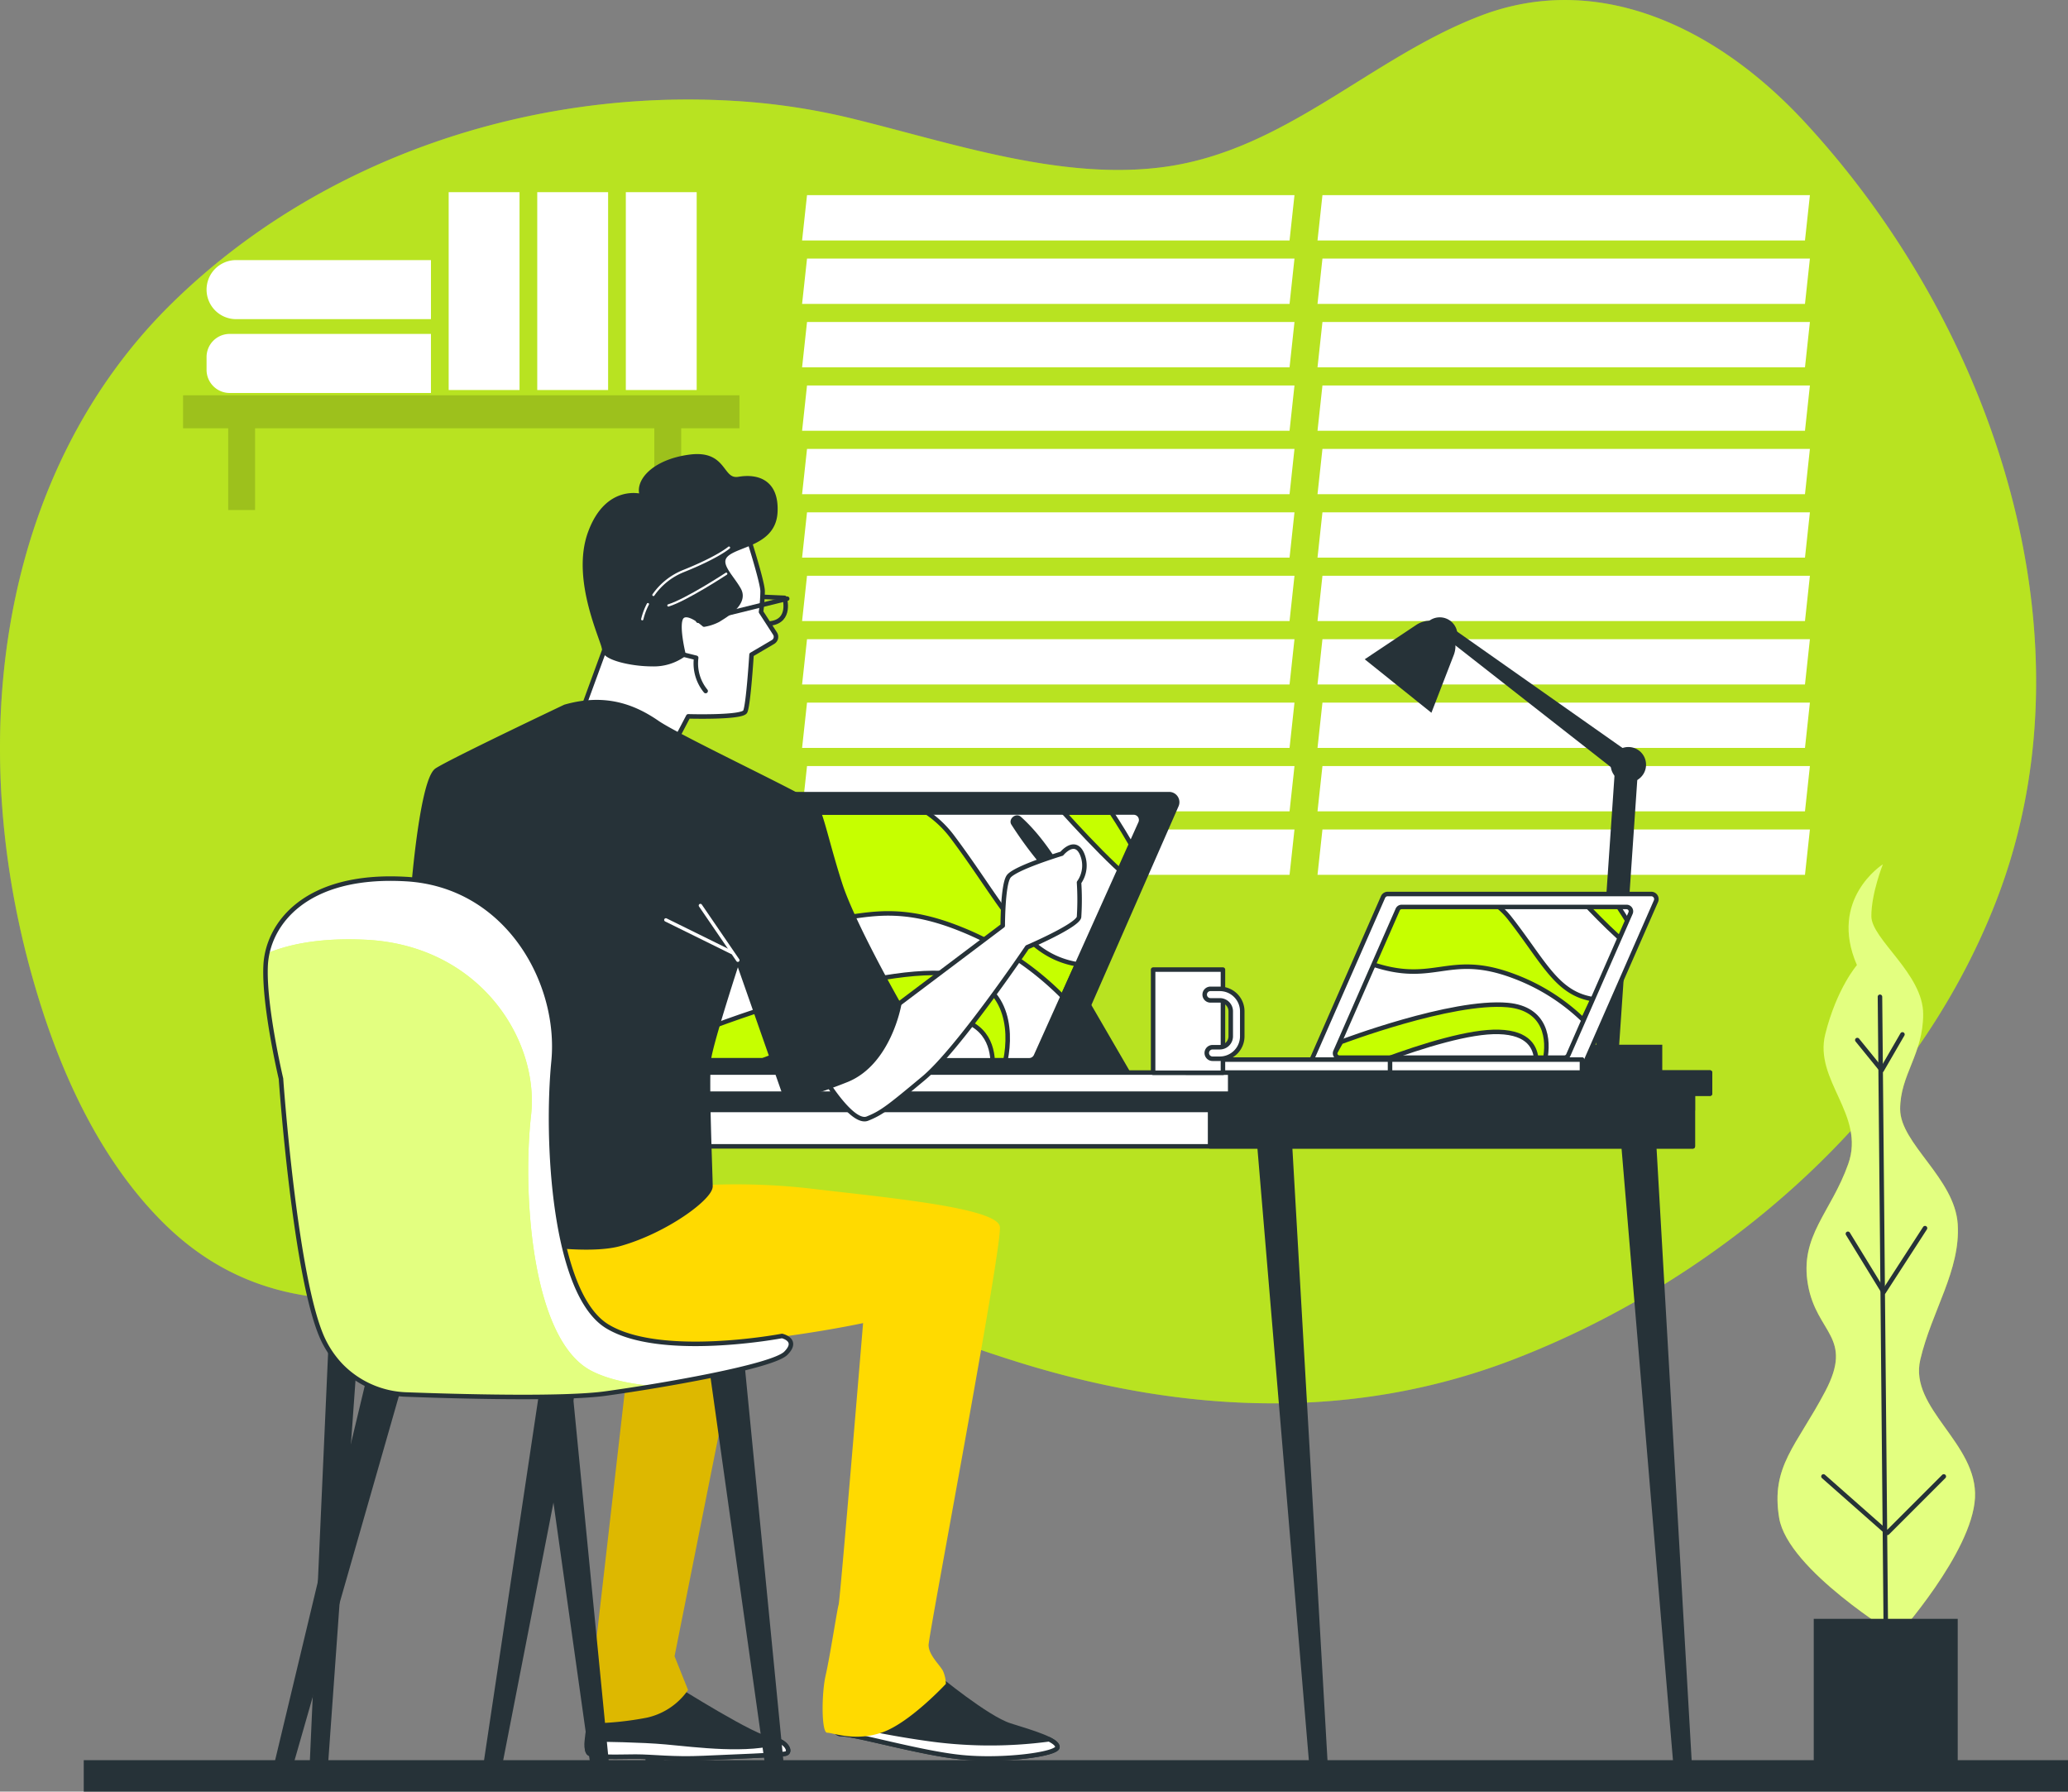 <svg xmlns="http://www.w3.org/2000/svg" xmlns:xlink="http://www.w3.org/1999/xlink" width="458.393" height="397.065" viewBox="0 0 458.393 397.065"><rect x="0" y="0" width="458.393" height="397.065" fill="#808080" stroke="none"/><defs><style>.a,.d,.f{fill:#fff;}.a,.g,.i,.k{stroke:#263238;}.a,.g,.i,.k,.m,.p{stroke-linecap:round;stroke-linejoin:round;}.b,.k{fill:#c6ff00;}.c{fill:#898989;opacity:0.24;}.e{opacity:0.15;}.f{opacity:0.5;}.g,.m,.p{fill:none;}.h,.i{fill:#263238;}.j{clip-path:url(#a);}.l{clip-path:url(#b);}.m,.p{stroke:#fff;}.m{stroke-width:0.5px;}.n{fill:#ddb800;}.o{fill:#ffda00;}.p{stroke-width:0.75px;}.q{clip-path:url(#c);}</style><clipPath id="a"><path class="a" d="M181.124,279.768h79.123a1.658,1.658,0,0,0,1.519-.992l23.174-51.6a1.657,1.657,0,0,0-1.518-2.323H204.3a1.656,1.656,0,0,0-1.518.992l-23.174,51.6A1.658,1.658,0,0,0,181.124,279.768Z" transform="translate(-179.465 -224.85)"/></clipPath><clipPath id="b"><path class="a" d="M296.847,274.651H346.69a.967.967,0,0,0,.886-.579l13.8-31.465a.969.969,0,0,0-.887-1.357H310.647a.967.967,0,0,0-.886.579l-13.8,31.465A.968.968,0,0,0,296.847,274.651Z" transform="translate(-295.878 -241.25)"/></clipPath><clipPath id="c"><path class="a" d="M113.577,280.675s-3.829-16.168-3.4-25.1,8.509-20.423,31.06-19.147S175.7,259.4,174,276.846s0,51.485,11.913,58.718,38.719,2.128,38.719,2.128,3.829.851.851,3.829-27.657,7.234-40,8.935c-9.414,1.3-33.189.615-43.936.218a21.2,21.2,0,0,1-14.756-6.5,22.207,22.207,0,0,1-3.855-5.63C116.687,325.413,113.577,280.675,113.577,280.675Z" transform="translate(-110.141 -236.327)"/></clipPath></defs><g transform="translate(-64.041 -83.782)"><g transform="translate(64.041 83.782)"><path class="b" d="M506.551,283.379c-18.594,48.005-62.048,84.423-107.2,101.752C364.3,398.583,327,397.255,289.833,385.7c-35.27-10.962-67.7-28.74-103.878-20.725-28.421,6.3-60.463,15.307-86.145-10.628C86.988,341.4,78.479,323.842,72.86,305.867c-17.839-57.067-8.882-117.445,29.314-154.9,32.724-32.092,79.5-47.56,124.631-44.819a146.157,146.157,0,0,1,25.711,3.809c22.295,5.424,46.624,13.916,69.505,10.837,26.956-3.628,45.664-24.125,70.222-33.526,25.365-9.711,51.669,1.763,71.881,23.629C506.428,156.661,528.954,225.535,506.551,283.379Z" transform="translate(-64.041 -83.782)"/><path class="c" d="M506.551,283.379c-18.594,48.005-62.048,84.423-107.2,101.752C364.3,398.583,327,397.255,289.833,385.7c-35.27-10.962-67.7-28.74-103.878-20.725-28.421,6.3-60.463,15.307-86.145-10.628C86.988,341.4,78.479,323.842,72.86,305.867c-17.839-57.067-8.882-117.445,29.314-154.9,32.724-32.092,79.5-47.56,124.631-44.819a146.157,146.157,0,0,1,25.711,3.809c22.295,5.424,46.624,13.916,69.505,10.837,26.956-3.628,45.664-24.125,70.222-33.526,25.365-9.711,51.669,1.763,71.881,23.629C506.428,156.661,528.954,225.535,506.551,283.379Z" transform="translate(-64.041 -83.782)"/></g><g transform="translate(104.616 126.372)"><g transform="translate(137.216 0.662)"><path class="d" d="M311.376,127.708H203.325l1.094-10.041H312.469Z" transform="translate(-203.325 -117.667)"/><path class="d" d="M311.376,138.722H203.325l1.094-10.042H312.469Z" transform="translate(-203.325 -114.622)"/><path class="d" d="M311.376,149.735H203.325l1.094-10.042H312.469Z" transform="translate(-203.325 -111.577)"/><path class="d" d="M311.376,160.748H203.325l1.094-10.041H312.469Z" transform="translate(-203.325 -108.532)"/><path class="d" d="M311.376,171.762H203.325l1.094-10.042H312.469Z" transform="translate(-203.325 -105.487)"/><path class="d" d="M311.376,182.775H203.325l1.094-10.042H312.469Z" transform="translate(-203.325 -102.442)"/><path class="d" d="M311.376,193.788H203.325l1.094-10.042H312.469Z" transform="translate(-203.325 -99.398)"/><path class="d" d="M311.376,204.8H203.325l1.094-10.042H312.469Z" transform="translate(-203.325 -96.353)"/><path class="d" d="M311.376,215.815H203.325l1.094-10.042H312.469Z" transform="translate(-203.325 -93.308)"/><path class="d" d="M311.376,226.828H203.325l1.094-10.041H312.469Z" transform="translate(-203.325 -90.263)"/><path class="d" d="M311.376,237.842H203.325l1.094-10.042H312.469Z" transform="translate(-203.325 -87.218)"/></g><g transform="translate(251.465 0.662)"><path class="d" d="M400.879,127.708H292.828l1.094-10.041H401.973Z" transform="translate(-292.828 -117.667)"/><path class="d" d="M400.879,138.722H292.828l1.094-10.042H401.973Z" transform="translate(-292.828 -114.622)"/><path class="d" d="M400.879,149.735H292.828l1.094-10.042H401.973Z" transform="translate(-292.828 -111.577)"/><path class="d" d="M400.879,160.748H292.828l1.094-10.041H401.973Z" transform="translate(-292.828 -108.532)"/><path class="d" d="M400.879,171.762H292.828l1.094-10.042H401.973Z" transform="translate(-292.828 -105.487)"/><path class="d" d="M400.879,182.775H292.828l1.094-10.042H401.973Z" transform="translate(-292.828 -102.442)"/><path class="d" d="M400.879,193.788H292.828l1.094-10.042H401.973Z" transform="translate(-292.828 -99.398)"/><path class="d" d="M400.879,204.8H292.828l1.094-10.042H401.973Z" transform="translate(-292.828 -96.353)"/><path class="d" d="M400.879,215.815H292.828l1.094-10.042H401.973Z" transform="translate(-292.828 -93.308)"/><path class="d" d="M400.879,226.828H292.828l1.094-10.041H401.973Z" transform="translate(-292.828 -90.263)"/><path class="d" d="M400.879,237.842H292.828l1.094-10.042H401.973Z" transform="translate(-292.828 -87.218)"/></g><g transform="translate(0 0)"><path class="d" d="M5.127,0H49.739a0,0,0,0,1,0,0V13.089a0,0,0,0,1,0,0H5.127A5.127,5.127,0,0,1,0,7.962V5.127A5.127,5.127,0,0,1,5.127,0Z" transform="translate(5.211 31.414)"/><path class="d" d="M149.65,128.94H106.455a6.545,6.545,0,0,0-6.544,6.544h0a6.544,6.544,0,0,0,6.544,6.544H149.65Z" transform="translate(-94.699 -113.887)"/><rect class="d" width="15.707" height="43.849" transform="translate(58.878)"/><rect class="d" width="15.707" height="43.849" transform="translate(78.512)"/><rect class="d" width="15.707" height="43.849" transform="translate(98.146)"/><path class="e" d="M219.163,152.417H95.828v7.309h10.006V177.84h5.957V159.725h88.5V177.84h5.957V159.725h12.913Z" transform="translate(-95.828 -107.397)"/></g></g><g transform="translate(458.043 275.336)"><path class="b" d="M390.313,256.186s-4.468,5.106-7.021,15.318,8.935,17.871,5.106,28.721-10.85,15.956-8.935,26.806,10.212,11.488,3.829,23.615-12.126,16.594-10.212,28.082,26.168,26.168,26.168,26.168,16.594-18.509,17.232-30.635-14.679-19.785-12.126-30.635,8.935-19.785,8.3-30-12.765-17.871-12.765-25.529,5.106-12.126,5.106-21.062-11.488-16.594-11.488-21.7,2.553-11.488,2.553-11.488S383.931,241.507,390.313,256.186Z" transform="translate(-372.707 -233.848)"/><path class="f" d="M390.313,256.186s-4.468,5.106-7.021,15.318,8.935,17.871,5.106,28.721-10.85,15.956-8.935,26.806,10.212,11.488,3.829,23.615-12.126,16.594-10.212,28.082,26.168,26.168,26.168,26.168,16.594-18.509,17.232-30.635-14.679-19.785-12.126-30.635,8.935-19.785,8.3-30-12.765-17.871-12.765-25.529,5.106-12.126,5.106-21.062-11.488-16.594-11.488-21.7,2.553-11.488,2.553-11.488S383.931,241.507,390.313,256.186Z" transform="translate(-372.707 -233.848)"/><g transform="translate(10.184 29.358)"><line class="g" x1="1.276" y1="137.859" transform="translate(12.528)"/><path class="g" d="M407.365,340.126l-12.506,12.506-14.174-12.506" transform="translate(-380.685 -233.824)"/><path class="g" d="M402.023,297.017l-9.171,14.174-7.921-12.923" transform="translate(-379.511 -245.742)"/><path class="g" d="M386.564,264.63l5.419,6.67,4.586-7.921" transform="translate(-379.06 -255.042)"/></g><rect class="h" width="31.912" height="35.741" transform="translate(8.033 167.217)"/></g><g transform="translate(131.216 220.594)"><g transform="translate(0 100.889)"><g transform="translate(1.97 12.005)"><path class="i" d="M282.472,279.405l12.017,142.982a1.555,1.555,0,0,0,1.878,1.307,1.528,1.528,0,0,0,1.162-1.652l-8.181-142.638Z" transform="translate(-72.797 -279.405)"/><path class="i" d="M345.7,279.405l12.056,143.46a1.554,1.554,0,0,0,1.878,1.306,1.527,1.527,0,0,0,1.162-1.652l-8.209-143.114Z" transform="translate(-55.316 -279.405)"/><path class="i" d="M182.818,279.405l-6.341,141.731a1.575,1.575,0,0,0,1.182,1.666h0a1.511,1.511,0,0,0,1.862-1.282l10.157-142.116Z" transform="translate(-102.103 -279.405)"/><path class="i" d="M124.536,279.405l-6.32,141.254a1.575,1.575,0,0,0,1.182,1.667,1.512,1.512,0,0,0,1.862-1.283l10.122-141.638Z" transform="translate(-118.21 -279.405)"/></g><rect class="a" width="304.243" height="12.277" transform="translate(3.811 4.086)"/><rect class="i" width="304.243" height="4.211" transform="translate(3.811 4.086)"/><rect class="i" width="107.001" height="12.277" transform="translate(201.054 4.086)"/><rect class="a" width="311.865" height="4.68"/><rect class="i" width="106.354" height="4.68" transform="translate(205.511)"/></g><g transform="translate(73.453 39.194)"><path class="i" d="M253.945,257.223l9.277,15.978H247.232Z" transform="translate(-154.022 -211.837)"/><path class="i" d="M175.987,282.937H267.42a1.774,1.774,0,0,0,1.625-1.062l25.316-57.721a1.775,1.775,0,0,0-1.626-2.488H201.3a1.775,1.775,0,0,0-1.626,1.062l-25.315,57.719A1.776,1.776,0,0,0,175.987,282.937Z" transform="translate(-174.21 -221.667)"/><g transform="translate(6.707 4.063)"><path class="d" d="M181.124,279.768h79.123a1.658,1.658,0,0,0,1.519-.992l23.174-51.6a1.657,1.657,0,0,0-1.518-2.323H204.3a1.656,1.656,0,0,0-1.518.992l-23.174,51.6A1.658,1.658,0,0,0,181.124,279.768Z" transform="translate(-179.465 -224.85)"/><g class="j"><g transform="translate(4.239)"><path class="k" d="M267.7,258.485c-12.059-2.086-16.242-13.028-27.7-28.3a23.738,23.738,0,0,0-5.6-5.332H201.116a1.656,1.656,0,0,0-1.518.992l-8.62,19.194c23.957,10,27.614-3.677,50.772,5.586a66.544,66.544,0,0,1,22.734,15.014Z" transform="translate(-180.521 -224.85)"/><path class="k" d="M241.678,252.85C222.99,251.1,186.2,265.7,186.2,265.7l-3.411,6.368h17.483c13.169-5.111,28.925-10.181,38.489-9.872,10.064.324,12.184,5.519,12.486,9.872h2.838C255.513,265.017,254.585,254.06,241.678,252.85Z" transform="translate(-182.786 -217.149)"/><path class="k" d="M267.24,240.694c0-3.144-4.388-10.466-7.915-15.844H248.759C254.354,231.028,267.24,244.809,267.24,240.694Z" transform="translate(-164.546 -224.85)"/></g></g><path class="g" d="M181.124,279.768h79.123a1.658,1.658,0,0,0,1.519-.992l23.174-51.6a1.657,1.657,0,0,0-1.518-2.323H204.3a1.656,1.656,0,0,0-1.518.992l-23.174,51.6A1.658,1.658,0,0,0,181.124,279.768Z" transform="translate(-179.465 -224.85)"/></g></g><g transform="translate(235.333)"><rect class="h" width="25.478" height="6.533" transform="translate(65.949 101.258) rotate(180)"/><g transform="translate(51.31 29.783)"><path class="h" d="M343.781,281.463a2.553,2.553,0,0,0,2.544-2.378l4.245-62.062a2.552,2.552,0,1,0-5.093-.348l-4.246,62.061a2.551,2.551,0,0,0,2.372,2.721C343.663,281.46,343.723,281.463,343.781,281.463Z" transform="translate(-341.226 -214.294)"/></g><g transform="translate(16.093 1.233)"><path class="h" d="M355.978,226.238a2.552,2.552,0,0,0,1.525-4.6l-41.869-29.462a1.251,1.251,0,0,0-1.493,2.007l40.315,31.552A2.543,2.543,0,0,0,355.978,226.238Z" transform="translate(-313.636 -191.928)"/></g><circle class="h" cx="3.92" cy="3.92" r="3.92" transform="translate(54.516 28.744)"/><circle class="h" cx="3.92" cy="3.92" r="3.92" transform="translate(12.707)"/><path class="h" d="M301.029,200.1l14.779,11.855,4.954-12.8a5.587,5.587,0,0,0-1.716-6.376h0a5.589,5.589,0,0,0-6.6-.291Z" transform="translate(-301.029 -190.801)"/></g><g transform="translate(195.725 61.319)"><path class="a" d="M292.6,278.145h58.415a1.134,1.134,0,0,0,1.038-.679l16.174-36.876a1.134,1.134,0,0,0-1.039-1.59H308.769a1.133,1.133,0,0,0-1.038.679l-16.174,36.876A1.134,1.134,0,0,0,292.6,278.145Z" transform="translate(-264.067 -239)"/><g transform="translate(33.033 2.872)"><path class="d" d="M296.847,274.651H346.69a.967.967,0,0,0,.886-.579l13.8-31.465a.969.969,0,0,0-.887-1.357H310.647a.967.967,0,0,0-.886.579l-13.8,31.465A.968.968,0,0,0,296.847,274.651Z" transform="translate(-295.878 -241.25)"/><g class="l"><g transform="translate(-0.963 -1.002)"><path class="k" d="M333.222,243.862a15.6,15.6,0,0,0-3.727-3.4H307.332a1.1,1.1,0,0,0-1.011.632l-5.742,12.229c15.955,6.372,18.389-2.342,33.81,3.558a44.5,44.5,0,0,1,15.139,9.565l2.139-4.554C343.636,260.564,340.85,253.592,333.222,243.862Z" transform="translate(-293.616 -240.465)"/><path class="k" d="M334.341,258.3c-12.444-1.116-36.945,8.185-36.945,8.185l-2.272,4.058h11.643c8.769-3.256,19.261-6.486,25.63-6.289,6.7.207,8.113,3.517,8.315,6.289H342.6C343.553,266.053,342.935,259.073,334.341,258.3Z" transform="translate(-295.124 -235.559)"/><path class="k" d="M346.092,240.465h-7.036c3.726,3.937,12.306,12.715,12.306,10.094C351.362,248.557,348.441,243.891,346.092,240.465Z" transform="translate(-282.978 -240.465)"/></g></g><path class="g" d="M296.847,274.651H346.69a.967.967,0,0,0,.886-.579l13.8-31.465a.969.969,0,0,0-.887-1.357H310.647a.967.967,0,0,0-.886.579l-13.8,31.465A.968.968,0,0,0,296.847,274.651Z" transform="translate(-295.878 -241.25)"/></g><rect class="a" width="87.757" height="2.872" transform="translate(0 36.698)"/><rect class="a" width="42.542" height="2.872" transform="translate(45.215 36.698)"/></g><g transform="translate(188.426 78.075)"><rect class="a" width="15.478" height="22.871"/><g transform="translate(11.43 4.268)"><path class="a" d="M276.591,270.96h-1.616a1.276,1.276,0,1,1,0-2.553h1.616a2.423,2.423,0,0,0,2.42-2.419v-5.545a2.423,2.423,0,0,0-2.42-2.419h-2.078a1.276,1.276,0,1,1,0-2.553h2.078a4.977,4.977,0,0,1,4.973,4.972v5.545A4.977,4.977,0,0,1,276.591,270.96Z" transform="translate(-273.236 -255.471)"/></g></g></g><g transform="translate(155.15 184.913)"><g transform="translate(37.603 14.786)"><path class="a" d="M201.7,176.754s3.506,10.873,3.506,12.977a38.073,38.073,0,0,1-.351,4.56l3.1,4.794a1.332,1.332,0,0,1-.444,1.873l-4.762,2.8s-.7,11.223-1.4,12.626-12.626,1.052-12.626,1.052l-3.859,7.365-19.991-7.716,5.262-14.379-1.053-21.745S181.36,170.091,201.7,176.754Z" transform="translate(-164.876 -174.593)"/><path class="a" d="M182.735,197.443l2.806.7a9.652,9.652,0,0,0,2.1,7.365" transform="translate(-159.939 -168.276)"/><line class="g" y1="4.888" x2="19.749" transform="translate(26.033 16.766)"/><path class="g" d="M196.76,187.422l4.5.2s1.565,5.084-3.129,5.67" transform="translate(-156.061 -171.046)"/></g><g transform="translate(38.55)"><path class="i" d="M178.35,171.89s-7.716-2.455-11.574,8.066,3.157,24.2,3.157,25.953,5.961,3.157,10.521,3.157a11.281,11.281,0,0,0,7.014-2.1s-1.753-7.015-.35-8.418,4.909,1.754,4.909,1.754a10.337,10.337,0,0,0,3.157-1.052c1.052-.7,6.313-3.508,4.56-6.664s-5.262-5.961-2.456-8.066,10.171-2.455,10.522-9.118-3.857-8.067-8.066-7.365-2.806-5.962-10.873-4.911S176.947,168.734,178.35,171.89Z" transform="translate(-165.617 -163.01)"/><path class="m" d="M176.82,188.676a14.46,14.46,0,0,0-1.25,3.342" transform="translate(-162.866 -155.914)"/><path class="m" d="M194.258,178.863s-2.441,2.136-10.07,5.188a14.819,14.819,0,0,0-6.678,5.3" transform="translate(-162.33 -158.627)"/><path class="m" d="M192.928,183.4s-8.85,5.8-12.816,7.018" transform="translate(-161.61 -157.371)"/></g><path class="i" d="M240.012,227a84.92,84.92,0,0,0,13.473,16.229s-4.891-10.888-12.144-17.324C240.7,225.345,239.569,226.282,240.012,227Z" transform="translate(-106.527 -145.667)"/><path class="a" d="M220.751,267.76,246.6,248.294s0-8.935,1.276-10.85,11.807-5.106,11.807-5.106,2.872-3.51,4.468,0a6.489,6.489,0,0,1-.638,6.382,59.18,59.18,0,0,1,0,7.659c-.319,1.915-11.488,6.7-11.488,6.7s-15.318,22.657-22.976,29.04-9.254,7.659-12.446,8.935-8.935-7.978-8.935-7.978Z" transform="translate(-115.442 -144.274)"/><g transform="translate(38.959 272.089)"><path class="i" d="M185.377,376.933s18.19,11.488,21.381,11.488,4.787,2.872,3.191,3.191-11.488.638-18.19.957-11.169-.319-15-.319-8.3.319-10.212-.638,1.276-11.807,1.276-13.722S183.144,375.656,185.377,376.933Z" transform="translate(-165.938 -376.167)"/><path class="a" d="M208.848,386.231c-7.067,2.33-18.514.8-25.385.172-5.436-.494-13.908-.6-17.468-.631-.14,1.638-.038,2.887.555,3.184,1.915.957,6.382.638,10.212.638s8.3.638,15,.319,16.594-.638,18.19-.957C211.14,388.719,210.551,387.057,208.848,386.231Z" transform="translate(-165.938 -373.511)"/></g><path class="n" d="M199.741,315l-14.346,71.925,2.991,7.475a15.037,15.037,0,0,1-9.068,6.123,69.35,69.35,0,0,1-12.446,1.276s-1.6-7.978-.638-8.935,1.276-4.787,1.276-4.787l8.3-72.44Z" transform="translate(-126.982 -120.989)"/><g transform="translate(92.811 267.206)"><path class="i" d="M231.793,375.561s11.169,9.254,16.275,10.85S258.6,389.6,258.6,391.2s-12.126,3.191-21.381,2.234-23.3-5.106-26.487-5.106-2.553-8.3-2.553-9.574S223.815,367.264,231.793,375.561Z" transform="translate(-208.126 -372.342)"/><path class="a" d="M258.53,388.407c0-.574-.71-1.148-1.846-1.722a98.511,98.511,0,0,1-27.513-.193c-9.187-1.312-16.87-3.074-20.8-4.053.331,1.716.989,3.1,2.289,3.1,3.191,0,17.232,4.149,26.487,5.106S258.53,390,258.53,388.407Z" transform="translate(-208.058 -369.551)"/></g><g transform="translate(3.383 161.363)"><path class="o" d="M195.636,289.84a145.455,145.455,0,0,1,28.721.638c16.275,1.915,40.209,4.149,40.847,8.3s-15.8,90.5-15.8,92.73,2.553,4.468,3.191,5.744a7.381,7.381,0,0,1,.638,2.872s-7.816,8.43-13.879,10.664-11.159.152-12.435.152-1.276-8.616-.319-12.765,2.553-14.679,2.872-15.637,5.415-62.38,5.415-62.38-35.1,7.659-63.5,4.468-31.273-7.659-32.869-14.36,1.6-20.1,1.6-20.1Z" transform="translate(-138.067 -289.423)"/><path class="o" d="M180.819,305.944a20.459,20.459,0,0,1-2.152,2.624" transform="translate(-126.842 -284.856)"/><path class="o" d="M188.54,292.5a119.368,119.368,0,0,1-6.338,13.4" transform="translate(-125.865 -288.573)"/><path class="o" d="M187.761,295a33.959,33.959,0,0,1-16.594,14.041" transform="translate(-128.916 -287.882)"/><path class="o" d="M231.215,309.048c1.084-.415,2.134-.849,3.13-1.3" transform="translate(-112.314 -284.357)"/><path class="o" d="M213.917,314.5A162.919,162.919,0,0,0,232,309.875" transform="translate(-117.097 -283.769)"/></g><g transform="translate(0 54.479)"><path class="i" d="M169.563,206.724s-24.891,11.807-28.4,14.041-5.744,30-5.744,34.784,3.51,51.7,4.468,59.675,31.593,13.4,41.8,10.531,20.1-10.212,20.1-12.765-.957-24.253-.319-28.4,6.382-21.7,6.382-21.7l10.85,30.954a116.151,116.151,0,0,0,13.4-4.468c9.254-3.829,11.488-16.594,11.488-16.594s-10.212-17.871-13.084-26.806-4.149-15.637-5.425-17.232-30-15-35.1-18.509S178.5,204.171,169.563,206.724Z" transform="translate(-135.417 -205.689)"/><line class="p" x1="8.297" y1="12.126" transform="translate(64.142 45.073)"/><line class="p" x1="14.605" y1="7.206" transform="translate(56.483 48.264)"/></g></g><g transform="translate(122.886 278.501)"><path class="i" d="M157.189,321.146l12.747,90.622a1.529,1.529,0,0,0,1.866,1.274h0a1.527,1.527,0,0,0,1.168-1.633l-8.983-91.754Z" transform="translate(-97.134 -213.29)"/><path class="i" d="M133.125,321.4l-21.309,89a1.527,1.527,0,0,0,1.27,1.867h0a1.528,1.528,0,0,0,1.685-1.091l24.737-86.371Z" transform="translate(-109.69 -212.806)"/><path class="i" d="M161.756,320.542l-13.566,90.5a1.528,1.528,0,0,0,1.427,1.751h0a1.529,1.529,0,0,0,1.584-1.233l17.207-88.18Z" transform="translate(-99.626 -213.045)"/><path class="i" d="M187.522,321.146l12.748,90.622a1.527,1.527,0,0,0,1.865,1.274h0a1.526,1.526,0,0,0,1.168-1.633l-8.983-91.754Z" transform="translate(-88.748 -213.29)"/><path class="d" d="M113.577,280.675s-3.829-16.168-3.4-25.1,8.509-20.423,31.06-19.147S175.7,259.4,174,276.846s0,51.485,11.913,58.718,38.719,2.128,38.719,2.128,3.829.851.851,3.829-27.657,7.234-40,8.935c-9.414,1.3-33.189.615-43.936.218a21.2,21.2,0,0,1-14.756-6.5,22.207,22.207,0,0,1-3.855-5.63C116.687,325.413,113.577,280.675,113.577,280.675Z" transform="translate(-110.141 -236.327)"/><g class="q"><path class="b" d="M185.486,347.541c3.021-.417,6.786-.988,10.787-1.654-5.267-.462-10.247-1.478-13.945-3.412-13.322-6.969-15.226-39.762-13.322-56.569s-11.419-37.712-36.636-38.942c-9.392-.458-16.538.791-21.835,2.983a16.664,16.664,0,0,0-.36,2.711c-.426,8.935,3.4,25.1,3.4,25.1s3.109,44.738,9.362,57.867a22.206,22.206,0,0,0,3.855,5.63,21.2,21.2,0,0,0,14.756,6.5C152.3,348.157,176.072,348.84,185.486,347.541Z" transform="translate(-110.141 -233.413)"/><path class="f" d="M185.486,347.541c3.021-.417,6.786-.988,10.787-1.654-5.267-.462-10.247-1.478-13.945-3.412-13.322-6.969-15.226-39.762-13.322-56.569s-11.419-37.712-36.636-38.942c-9.392-.458-16.538.791-21.835,2.983a16.664,16.664,0,0,0-.36,2.711c-.426,8.935,3.4,25.1,3.4,25.1s3.109,44.738,9.362,57.867a22.206,22.206,0,0,0,3.855,5.63,21.2,21.2,0,0,0,14.756,6.5C152.3,348.157,176.072,348.84,185.486,347.541Z" transform="translate(-110.141 -233.413)"/></g><path class="g" d="M113.577,280.675s-3.829-16.168-3.4-25.1,8.509-20.423,31.06-19.147S175.7,259.4,174,276.846s0,51.485,11.913,58.718,38.719,2.128,38.719,2.128,3.829.851.851,3.829-27.657,7.234-40,8.935c-9.414,1.3-33.189.615-43.936.218a21.2,21.2,0,0,1-14.756-6.5,22.207,22.207,0,0,1-3.855-5.63C116.687,325.413,113.577,280.675,113.577,280.675Z" transform="translate(-110.141 -236.327)"/></g><rect class="h" width="439.831" height="6.968" transform="translate(82.603 473.88)"/></g></svg>